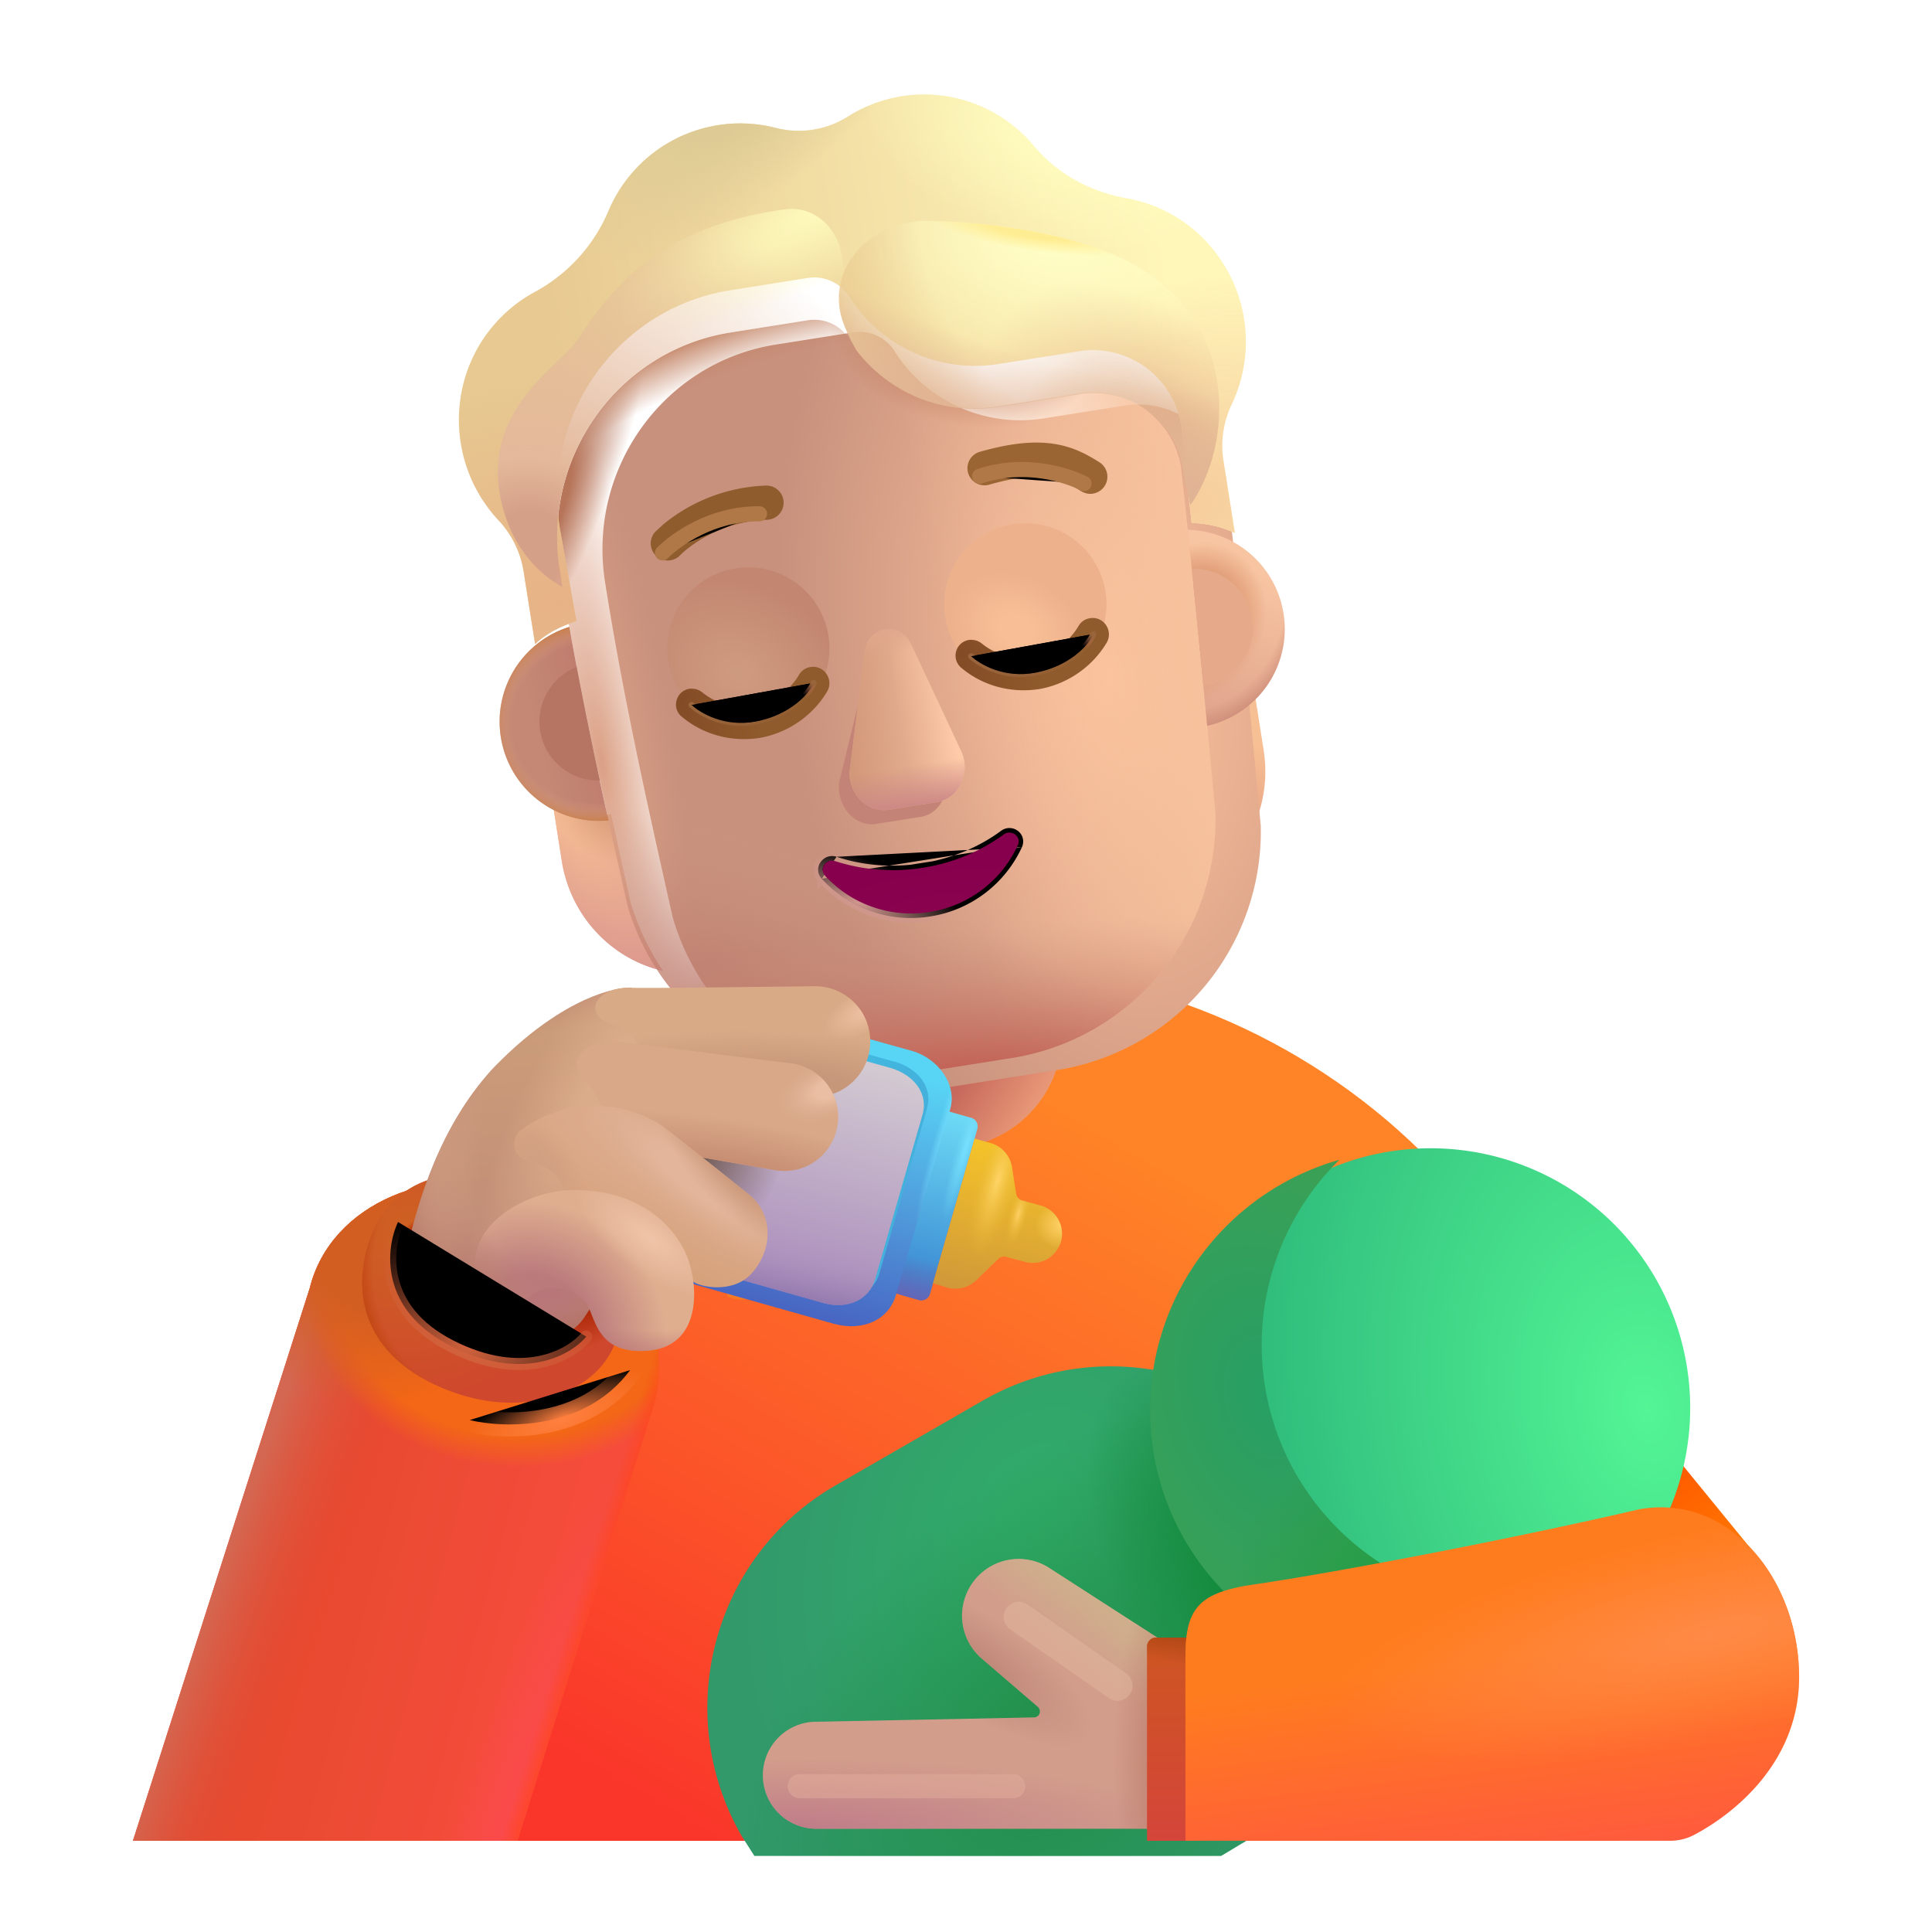 <svg width="100%" height="100%" viewBox="0 0 32 32" xmlns="http://www.w3.org/2000/svg"><path fill="url(#a)" d="M7.155 30.49c-1.05 0-1.9-.85-1.89-1.9l.01-2.13c0-5.77 4.79-10.46 10.69-10.46 5.91 0 10.69 4.68 10.69 10.46l.17 4.03z"/><path fill="url(#b)" d="M15.685 19.02c1.06 0 1.91-.86 1.91-1.91v-2.26a1.91 1.91 0 1 0-3.82 0v2.26c-.01 1.06.85 1.91 1.91 1.91"/><path fill="url(#c)" d="M19.92 11.94c.335-.064.634-.229.862-.455l.148.938c.142.9-.267 1.787-1.03 2.25q.172-.592.16-1.245z"/><path fill="url(#d)" d="M10.118 13.487a1.67 1.67 0 0 1-.96-.167l.147.938c.142.9.805 1.618 1.673 1.822a4.2 4.2 0 0 1-.536-1.134z"/><path fill="url(#e)" d="M10.118 13.487a1.67 1.67 0 0 1-.96-.167l.147.938c.142.9.805 1.618 1.673 1.822a4.2 4.2 0 0 1-.536-1.134z"/><path fill="url(#f)" d="M10.118 13.487a1.67 1.67 0 0 1-.96-.167l.147.938c.142.9.805 1.618 1.673 1.822a4.2 4.2 0 0 1-.536-1.134z"/><path fill="url(#g)" d="M10.118 13.487a1.67 1.67 0 0 1-.96-.167l.147.938c.142.9.805 1.618 1.673 1.822a4.2 4.2 0 0 1-.536-1.134z"/><g filter="url(#h)"><path fill="url(#i)" d="M10.396 15.009a3.996 3.996 0 0 0 4.46 2.815l1.9-.3a4 4 0 0 0 3.376-4.052c-.18-1.918-.36-3.828-.571-5.74a1.48 1.48 0 0 0-1.618-1.224l-1.412.223a2.47 2.47 0 0 1-2.459-1.103.68.68 0 0 0-.686-.324l-1.284.203c-1.86.294-3.127 2.056-2.83 3.938.296 1.876.704 3.703 1.124 5.564"/></g><path fill="url(#j)" d="M10.396 15.009a3.996 3.996 0 0 0 4.46 2.815l1.9-.3a4 4 0 0 0 3.376-4.052c-.18-1.918-.36-3.828-.571-5.74a1.48 1.48 0 0 0-1.618-1.224l-1.412.223a2.47 2.47 0 0 1-2.459-1.103.68.68 0 0 0-.686-.324l-1.284.203c-1.86.294-3.127 2.056-2.83 3.938.296 1.876.704 3.703 1.124 5.564"/><path fill="url(#k)" d="M10.396 15.009a3.996 3.996 0 0 0 4.46 2.815l1.9-.3a4 4 0 0 0 3.376-4.052c-.18-1.918-.36-3.828-.571-5.74a1.48 1.48 0 0 0-1.618-1.224l-1.412.223a2.47 2.47 0 0 1-2.459-1.103.68.68 0 0 0-.686-.324l-1.284.203c-1.86.294-3.127 2.056-2.83 3.938.296 1.876.704 3.703 1.124 5.564"/><path fill="url(#l)" d="M10.396 15.009a3.996 3.996 0 0 0 4.46 2.815l1.9-.3a4 4 0 0 0 3.376-4.052c-.18-1.918-.36-3.828-.571-5.74a1.48 1.48 0 0 0-1.618-1.224l-1.412.223a2.47 2.47 0 0 1-2.459-1.103.68.68 0 0 0-.686-.324l-1.284.203c-1.86.294-3.127 2.056-2.83 3.938.296 1.876.704 3.703 1.124 5.564"/><path fill="url(#m)" d="M10.396 15.009a3.996 3.996 0 0 0 4.46 2.815l1.9-.3a4 4 0 0 0 3.376-4.052c-.18-1.918-.36-3.828-.571-5.74a1.48 1.48 0 0 0-1.618-1.224l-1.412.223a2.47 2.47 0 0 1-2.459-1.103.68.68 0 0 0-.686-.324l-1.284.203c-1.86.294-3.127 2.056-2.83 3.938.296 1.876.704 3.703 1.124 5.564"/><path fill="url(#n)" d="M10.396 15.009a3.996 3.996 0 0 0 4.46 2.815l1.9-.3a4 4 0 0 0 3.376-4.052c-.18-1.918-.36-3.828-.571-5.74a1.48 1.48 0 0 0-1.618-1.224l-1.412.223a2.47 2.47 0 0 1-2.459-1.103.68.68 0 0 0-.686-.324l-1.284.203c-1.86.294-3.127 2.056-2.83 3.938.296 1.876.704 3.703 1.124 5.564"/><path fill="url(#o)" d="M10.396 15.009a3.996 3.996 0 0 0 4.46 2.815l1.9-.3a4 4 0 0 0 3.376-4.052c-.18-1.918-.36-3.828-.571-5.74a1.48 1.48 0 0 0-1.618-1.224l-1.412.223a2.47 2.47 0 0 1-2.459-1.103.68.68 0 0 0-.686-.324l-1.284.203c-1.86.294-3.127 2.056-2.83 3.938.296 1.876.704 3.703 1.124 5.564"/><path fill="url(#p)" d="M10.396 15.009a3.996 3.996 0 0 0 4.46 2.815l1.9-.3a4 4 0 0 0 3.376-4.052c-.18-1.918-.36-3.828-.571-5.74a1.48 1.48 0 0 0-1.618-1.224l-1.412.223a2.47 2.47 0 0 1-2.459-1.103.68.68 0 0 0-.686-.324l-1.284.203c-1.86.294-3.127 2.056-2.83 3.938.296 1.876.704 3.703 1.124 5.564"/><g filter="url(#q)"><path fill="#C48377" d="m14.332 11.183-.434 1.779c-.042.397.264.74.61.685l.742-.117c.347-.055.531-.48.37-.84l-.793-1.774c-.172-.394-.447-.162-.495.267"/></g><g filter="url(#r)"><path fill="url(#s)" d="m14.32 10.793-.242 1.938c-.05.398.273.738.645.68l.792-.126c.372-.058.573-.487.405-.845l-.828-1.769c-.18-.392-.716-.307-.771.122"/><path fill="url(#t)" d="m14.32 10.793-.242 1.938c-.05.398.273.738.645.68l.792-.126c.372-.058.573-.487.405-.845l-.828-1.769c-.18-.392-.716-.307-.771.122"/><path fill="url(#u)" d="m14.32 10.793-.242 1.938c-.05.398.273.738.645.68l.792-.126c.372-.058.573-.487.405-.845l-.828-1.769c-.18-.392-.716-.307-.771.122"/><path fill="url(#v)" d="m14.32 10.793-.242 1.938c-.05.398.273.738.645.68l.792-.126c.372-.058.573-.487.405-.845l-.828-1.769c-.18-.392-.716-.307-.771.122"/></g><g filter="url(#w)"><path stroke="url(#x)" stroke-width=".15" d="M13.856 14.191c.425.143.913.187 1.413.108.505-.08.95-.271 1.312-.538a.23.23 0 0 1 .278.001.22.22 0 0 1 .067.27m-3.07.159 3.002-.19m-3.002.19a.23.23 0 0 0-.265.09.215.215 0 0 0 .02.274m.245-.364-.19.313m3.26-.472L16.858 14m.068.032L16.858 14m.068.032a2.01 2.01 0 0 1-1.518 1.147 2 2 0 0 1-1.797-.624M16.858 14a1.93 1.93 0 0 1-1.462 1.105 1.93 1.93 0 0 1-1.73-.6m-.055.05v.001l.055-.052m-.055.051.055-.05"/></g><path fill="url(#y)" d="M15.28 14.373a3.1 3.1 0 0 1-1.448-.11c-.15-.05-.273.13-.166.241.418.459 1.06.707 1.73.601A1.93 1.93 0 0 0 16.858 14c.066-.144-.106-.27-.233-.179a3.05 3.05 0 0 1-1.344.552"/><g filter="url(#z)"><path fill="url(#A)" d="M18.657 3.984a2.37 2.37 0 0 1 1.445.858 2.42 2.42 0 0 1 .295 2.563c-.135.288-.183.611-.133.925l.189 1.197a1.8 1.8 0 0 0-.716-.164l-.176-1.632a1.48 1.48 0 0 0-1.618-1.224l-1.412.223a2.47 2.47 0 0 1-2.459-1.103.68.68 0 0 0-.687-.324l-1.283.203c-1.86.294-3.128 2.056-2.83 3.938l.275 1.545c-.25.078-.504.206-.684.38l-.191-1.21a1.6 1.6 0 0 0-.412-.838 2.44 2.44 0 0 1-.533-2.443 2.4 2.4 0 0 1 1.13-1.342 2.74 2.74 0 0 0 1.22-1.34 2.37 2.37 0 0 1 2.768-1.379 1.52 1.52 0 0 0 1.203-.19 2.4 2.4 0 0 1 .89-.334 2.37 2.37 0 0 1 2.185.825c.391.464.936.76 1.534.866"/><path fill="url(#B)" d="M18.657 3.984a2.37 2.37 0 0 1 1.445.858 2.42 2.42 0 0 1 .295 2.563c-.135.288-.183.611-.133.925l.189 1.197a1.8 1.8 0 0 0-.716-.164l-.176-1.632a1.48 1.48 0 0 0-1.618-1.224l-1.412.223a2.47 2.47 0 0 1-2.459-1.103.68.68 0 0 0-.687-.324l-1.283.203c-1.86.294-3.128 2.056-2.83 3.938l.275 1.545c-.25.078-.504.206-.684.38l-.191-1.21a1.6 1.6 0 0 0-.412-.838 2.44 2.44 0 0 1-.533-2.443 2.4 2.4 0 0 1 1.13-1.342 2.74 2.74 0 0 0 1.22-1.34 2.37 2.37 0 0 1 2.768-1.379 1.52 1.52 0 0 0 1.203-.19 2.4 2.4 0 0 1 .89-.334 2.37 2.37 0 0 1 2.185.825c.391.464.936.76 1.534.866"/><path fill="url(#C)" d="M18.657 3.984a2.37 2.37 0 0 1 1.445.858 2.42 2.42 0 0 1 .295 2.563c-.135.288-.183.611-.133.925l.189 1.197a1.8 1.8 0 0 0-.716-.164l-.176-1.632a1.48 1.48 0 0 0-1.618-1.224l-1.412.223a2.47 2.47 0 0 1-2.459-1.103.68.68 0 0 0-.687-.324l-1.283.203c-1.86.294-3.128 2.056-2.83 3.938l.275 1.545c-.25.078-.504.206-.684.38l-.191-1.21a1.6 1.6 0 0 0-.412-.838 2.44 2.44 0 0 1-.533-2.443 2.4 2.4 0 0 1 1.13-1.342 2.74 2.74 0 0 0 1.22-1.34 2.37 2.37 0 0 1 2.768-1.379 1.52 1.52 0 0 0 1.203-.19 2.4 2.4 0 0 1 .89-.334 2.37 2.37 0 0 1 2.185.825c.391.464.936.76 1.534.866"/><path fill="url(#D)" d="M18.657 3.984a2.37 2.37 0 0 1 1.445.858 2.42 2.42 0 0 1 .295 2.563c-.135.288-.183.611-.133.925l.189 1.197a1.8 1.8 0 0 0-.716-.164l-.176-1.632a1.48 1.48 0 0 0-1.618-1.224l-1.412.223a2.47 2.47 0 0 1-2.459-1.103.68.68 0 0 0-.687-.324l-1.283.203c-1.86.294-3.128 2.056-2.83 3.938l.275 1.545c-.25.078-.504.206-.684.38l-.191-1.21a1.6 1.6 0 0 0-.412-.838 2.44 2.44 0 0 1-.533-2.443 2.4 2.4 0 0 1 1.13-1.342 2.74 2.74 0 0 0 1.22-1.34 2.37 2.37 0 0 1 2.768-1.379 1.52 1.52 0 0 0 1.203-.19 2.4 2.4 0 0 1 .89-.334 2.37 2.37 0 0 1 2.185.825c.391.464.936.76 1.534.866"/><path fill="url(#E)" d="M18.657 3.984a2.37 2.37 0 0 1 1.445.858 2.42 2.42 0 0 1 .295 2.563c-.135.288-.183.611-.133.925l.189 1.197a1.8 1.8 0 0 0-.716-.164l-.176-1.632a1.48 1.48 0 0 0-1.618-1.224l-1.412.223a2.47 2.47 0 0 1-2.459-1.103.68.68 0 0 0-.687-.324l-1.283.203c-1.86.294-3.128 2.056-2.83 3.938l.275 1.545c-.25.078-.504.206-.684.38l-.191-1.21a1.6 1.6 0 0 0-.412-.838 2.44 2.44 0 0 1-.533-2.443 2.4 2.4 0 0 1 1.13-1.342 2.74 2.74 0 0 0 1.22-1.34 2.37 2.37 0 0 1 2.768-1.379 1.52 1.52 0 0 0 1.203-.19 2.4 2.4 0 0 1 .89-.334 2.37 2.37 0 0 1 2.185.825c.391.464.936.76 1.534.866"/></g><g filter="url(#F)"><path fill="#9A6533" d="M18.109 7.856c-.2-.126-.432-.257-.759-.305-.322-.049-.71-.014-1.23.135a.283.283 0 0 0 .155.544c.475-.136.777-.152.992-.12.21.032.36.112.541.226a.283.283 0 1 0 .301-.48"/></g><g filter="url(#G)"><path fill="#8F5C2E" d="M10.89 8.882a2.831 2.831 0 0 1 1.696-.639.283.283 0 1 1 .02.566 2.26 2.26 0 0 0-1.353.507 2 2 0 0 0-.083.075l-.002.003a.283.283 0 0 1-.413-.388z"/></g><g filter="url(#H)"><path fill="url(#I)" d="M14.16 5.754a3 3 0 0 1-.089-.127.68.68 0 0 0-.686-.324l-1.283.203c-1.861.293-3.128 2.056-2.831 3.938l.044.277c-.384-.207-.902-.689-1.043-1.58-.17-1.08.531-1.75.98-2.178.126-.12.232-.222.292-.308l.084-.121c.293-.43.816-1.195 1.867-1.659.52-.23 1.063-.35 1.51-.408.468-.061.861.29.935.757l.239 1.513z"/><path fill="url(#J)" d="M14.16 5.754a3 3 0 0 1-.089-.127.68.68 0 0 0-.686-.324l-1.283.203c-1.861.293-3.128 2.056-2.831 3.938l.044.277c-.384-.207-.902-.689-1.043-1.58-.17-1.08.531-1.75.98-2.178.126-.12.232-.222.292-.308l.084-.121c.293-.43.816-1.195 1.867-1.659.52-.23 1.063-.35 1.51-.408.468-.061.861.29.935.757l.239 1.513z"/></g><g filter="url(#K)"><path fill="url(#L)" d="m19.718 8.362-.13-.632c-.132-.768-.869-1.302-1.643-1.213l-1.412.223a2.47 2.47 0 0 1-2.342-.932s-.088-.14-.193-.385c-.396-.922.402-1.798 1.405-1.766 1.02.033 2.206.187 3.129.6 1.94.87 1.958 2.985 1.186 4.105"/><path fill="url(#M)" d="m19.718 8.362-.13-.632c-.132-.768-.869-1.302-1.643-1.213l-1.412.223a2.47 2.47 0 0 1-2.342-.932s-.088-.14-.193-.385c-.396-.922.402-1.798 1.405-1.766 1.02.033 2.206.187 3.129.6 1.94.87 1.958 2.985 1.186 4.105"/><path fill="url(#N)" d="m19.718 8.362-.13-.632c-.132-.768-.869-1.302-1.643-1.213l-1.412.223a2.47 2.47 0 0 1-2.342-.932s-.088-.14-.193-.385c-.396-.922.402-1.798 1.405-1.766 1.02.033 2.206.187 3.129.6 1.94.87 1.958 2.985 1.186 4.105"/><path fill="url(#O)" d="m19.718 8.362-.13-.632c-.132-.768-.869-1.302-1.643-1.213l-1.412.223a2.47 2.47 0 0 1-2.342-.932s-.088-.14-.193-.385c-.396-.922.402-1.798 1.405-1.766 1.02.033 2.206.187 3.129.6 1.94.87 1.958 2.985 1.186 4.105"/><path fill="url(#P)" d="m19.718 8.362-.13-.632c-.132-.768-.869-1.302-1.643-1.213l-1.412.223a2.47 2.47 0 0 1-2.342-.932s-.088-.14-.193-.385c-.396-.922.402-1.798 1.405-1.766 1.02.033 2.206.187 3.129.6 1.94.87 1.958 2.985 1.186 4.105"/><path fill="url(#Q)" d="m19.718 8.362-.13-.632c-.132-.768-.869-1.302-1.643-1.213l-1.412.223a2.47 2.47 0 0 1-2.342-.932s-.088-.14-.193-.385c-.396-.922.402-1.798 1.405-1.766 1.02.033 2.206.187 3.129.6 1.94.87 1.958 2.985 1.186 4.105"/></g><path fill="url(#R)" d="M19.995 12.021a334 334 0 0 0-.322-3.246 1.643 1.643 0 0 1 .322 3.246"/><path fill="url(#S)" d="M19.995 12.021a334 334 0 0 0-.322-3.246 1.643 1.643 0 0 1 .322 3.246"/><path fill="url(#T)" d="M19.995 12.021a334 334 0 0 0-.322-3.246 1.643 1.643 0 0 1 .322 3.246"/><path fill="url(#U)" d="M9.43 10.384a1.643 1.643 0 0 0 .648 3.204 80 80 0 0 1-.649-3.204"/><path fill="url(#V)" d="M9.43 10.384a1.643 1.643 0 0 0 .648 3.204 80 80 0 0 1-.649-3.204"/><g filter="url(#W)"><path fill="#B57562" d="M9.551 11.047a.975.975 0 0 0 .384 1.881 80 80 0 0 1-.384-1.881"/></g><g filter="url(#X)"><path fill="#E6AA8B" d="M19.932 11.359q-.093-.969-.192-1.937a.975.975 0 0 1 .192 1.937"/></g><g filter="url(#Y)"><path stroke="#B17847" stroke-linecap="round" stroke-width=".25" d="M10.972 9.158c.23-.227.824-.655 1.608-.648"/></g><g filter="url(#Z)"><path stroke="#B17847" stroke-linecap="round" stroke-width=".25" d="M17.955 8.009c-.288-.145-.985-.37-1.729-.121"/></g><path fill="url(#aa)" d="m29.145 25.83-4.94-6.05-3.16 8.57z"/><path fill="url(#ab)" d="m2.201 30.49 2.93-9.156c.351-1.414 2.07-2.104 3.65-1.614s2.49 2.332 2.006 3.692L8.571 30.49z"/><path fill="url(#ac)" d="m2.201 30.49 2.93-9.156c.351-1.414 2.07-2.104 3.65-1.614s2.49 2.332 2.006 3.692L8.571 30.49z"/><path fill="url(#ad)" d="m2.201 30.49 2.93-9.156c.351-1.414 2.07-2.104 3.65-1.614s2.49 2.332 2.006 3.692L8.571 30.49z"/><path fill="url(#ae)" d="m2.201 30.49 2.93-9.156c.351-1.414 2.07-2.104 3.65-1.614s2.49 2.332 2.006 3.692L8.571 30.49z"/><path fill="url(#af)" d="m2.201 30.49 2.93-9.156c.351-1.414 2.07-2.104 3.65-1.614s2.49 2.332 2.006 3.692L8.571 30.49z"/><path fill="url(#ag)" d="m2.201 30.49 2.93-9.156c.351-1.414 2.07-2.104 3.65-1.614s2.49 2.332 2.006 3.692L8.571 30.49z"/><g filter="url(#ah)"><path fill="url(#ai)" d="M21.835 24.51c-1.17-2.04-3.78-2.73-5.81-1.56l-2.43 1.4c-2.04 1.17-2.73 3.78-1.56 5.81l.21.33h7.73l.3-.18a4.23 4.23 0 0 0 1.56-5.8"/><path fill="url(#aj)" d="M21.835 24.51c-1.17-2.04-3.78-2.73-5.81-1.56l-2.43 1.4c-2.04 1.17-2.73 3.78-1.56 5.81l.21.33h7.73l.3-.18a4.23 4.23 0 0 0 1.56-5.8"/><path fill="url(#ak)" d="M21.835 24.51c-1.17-2.04-3.78-2.73-5.81-1.56l-2.43 1.4c-2.04 1.17-2.73 3.78-1.56 5.81l.21.33h7.73l.3-.18a4.23 4.23 0 0 0 1.56-5.8"/></g><path fill="url(#al)" d="M23.695 27.619a4.3 4.3 0 1 0 0-8.6 4.3 4.3 0 0 0 0 8.6"/><g filter="url(#am)"><path fill="url(#an)" d="M21.575 24.43a4.3 4.3 0 0 1 .71-5.22 4.31 4.31 0 0 0-2.61 6.21 4.304 4.304 0 0 0 6.78 1.01c-1.84.51-3.87-.26-4.88-2"/><path fill="url(#ao)" d="M21.575 24.43a4.3 4.3 0 0 1 .71-5.22 4.31 4.31 0 0 0-2.61 6.21 4.304 4.304 0 0 0 6.78 1.01c-1.84.51-3.87-.26-4.88-2"/></g><g filter="url(#ap)"><path fill="#D29D8B" d="M17.18 26.172a.937.937 0 0 0-1.12 1.497l.931.802a.1.1 0 0 1-.063.175l-3.644.072a.886.886 0 0 0 .018 1.771h6.06v-1l1.062-1.226z"/><path fill="url(#aq)" d="M17.18 26.172a.937.937 0 0 0-1.12 1.497l.931.802a.1.1 0 0 1-.063.175l-3.644.072a.886.886 0 0 0 .018 1.771h6.06v-1l1.062-1.226z"/><path fill="url(#ar)" d="M17.18 26.172a.937.937 0 0 0-1.12 1.497l.931.802a.1.1 0 0 1-.063.175l-3.644.072a.886.886 0 0 0 .018 1.771h6.06v-1l1.062-1.226z"/><path fill="url(#as)" d="M17.18 26.172a.937.937 0 0 0-1.12 1.497l.931.802a.1.1 0 0 1-.063.175l-3.644.072a.886.886 0 0 0 .018 1.771h6.06v-1l1.062-1.226z"/><path fill="url(#at)" d="M17.18 26.172a.937.937 0 0 0-1.12 1.497l.931.802a.1.1 0 0 1-.063.175l-3.644.072a.886.886 0 0 0 .018 1.771h6.06v-1l1.062-1.226z"/></g><path fill="url(#au)" d="M18.998 27.273a.15.15 0 0 1 .15-.15h.643v3.367h-.793z"/><path fill="url(#av)" d="M18.998 27.273a.15.15 0 0 1 .15-.15h.643v3.367h-.793z"/><path fill="url(#aw)" d="M20.615 26.267c1.598-.23 4.567-.809 6.543-1.27 1.522-.263 2.641 1.203 2.641 2.781 0 1.371-1.022 2.236-1.747 2.618a.86.86 0 0 1-.403.093h-8.014v-3.086c0-.797.281-1 .98-1.136"/><path fill="url(#ax)" d="M20.615 26.267c1.598-.23 4.567-.809 6.543-1.27 1.522-.263 2.641 1.203 2.641 2.781 0 1.371-1.022 2.236-1.747 2.618a.86.86 0 0 1-.403.093h-8.014v-3.086c0-.797.281-1 .98-1.136"/><path fill="url(#ay)" d="M10.214 22.176c-.284.88-1.448 1.292-2.6.92-1.152-.37-1.793-1.177-1.573-2.265.18-.888.884-1.75 2.738-1.24 1.153.372 1.719 1.705 1.435 2.585"/><path fill="url(#az)" d="M10.214 22.176c-.284.88-1.448 1.292-2.6.92-1.152-.37-1.793-1.177-1.573-2.265.18-.888.884-1.75 2.738-1.24 1.153.372 1.719 1.705 1.435 2.585"/><path fill="url(#aA)" d="M10.214 22.176c-.284.88-1.448 1.292-2.6.92-1.152-.37-1.793-1.177-1.573-2.265.18-.888.884-1.75 2.738-1.24 1.153.372 1.719 1.705 1.435 2.585"/><path fill="url(#aB)" d="M10.214 22.176c-.284.88-1.448 1.292-2.6.92-1.152-.37-1.793-1.177-1.573-2.265.18-.888.884-1.75 2.738-1.24 1.153.372 1.719 1.705 1.435 2.585"/><path fill="url(#aC)" d="m11.845 21.09-.46-.5c-.28-.3-.68-.48-1.09-.49-.42-.01-.82.16-1.11.46l-.17.18.53-.95c.22-.39.59-.66 1.02-.74s.88.03 1.23.3l.99.8c.33.27.38.75.12 1.09-.21.26-.56.35-.85.24a.9.9 0 0 0-.21-.39"/><path fill="url(#aD)" d="M10.565 19.06c-.28.05-.54.19-.74.38.01-.05.02-.1.04-.15l.12-.33c.28-.78 1.09-1.27 1.91-1.15l1.66.23c.42.06.72.45.66.87s-.45.72-.87.66l-1.57-.22c-.34-.26-.78-.37-1.21-.29"/><path fill="url(#aE)" d="m15.53 18.355.554.16a.15.15 0 0 1 .103.185l-.784 2.73a.15.15 0 0 1-.185.102l-.555-.159z"/><path fill="url(#aF)" d="m15.53 18.355.554.16a.15.15 0 0 1 .103.185l-.784 2.73a.15.15 0 0 1-.185.102l-.555-.159z"/><path fill="url(#aG)" d="m15.53 18.355.554.16a.15.15 0 0 1 .103.185l-.784 2.73a.15.15 0 0 1-.185.102l-.555-.159z"/><g filter="url(#aH)"><path stroke="url(#aI)" stroke-linecap="round" stroke-width=".4" d="M7.78 23.521c.579.14 1.92.172 2.657-.828"/></g><path fill="url(#aJ)" d="m11.939 16.524 3.172.884c.43.125.744.558.627.96l-.9 3.086c-.115.396-.532.606-1.024.473l-3.129-.883z"/><path fill="url(#aK)" d="m11.939 16.524 3.172.884c.43.125.744.558.627.96l-.9 3.086c-.115.396-.532.606-1.024.473l-3.129-.883z"/><path fill="url(#aL)" d="m14.826 17.588-2.636-.735-1.073 3.895 2.6.734c.408.11.755-.065.85-.394l.78-2.703c.123-.391-.164-.694-.521-.798"/><g filter="url(#aM)"><path fill="url(#aN)" d="m12.167 16.955 2.635.734c.357.104.645.406.521.797l-.779 2.704c-.096.329-.442.504-.851.393l-2.6-.733z"/><path fill="url(#aO)" d="m12.167 16.955 2.635.734c.357.104.645.406.521.797l-.779 2.704c-.096.329-.442.504-.851.393l-2.6-.733z"/><path fill="url(#aP)" d="m12.167 16.955 2.635.734c.357.104.645.406.521.797l-.779 2.704c-.096.329-.442.504-.851.393l-2.6-.733z"/></g><path fill="url(#aQ)" d="M8.13 17.732c1.031-1.086 1.92-1.37 2.32-1.375l.797.867-.93 3.516c-.179.315-.563.996-.695 1.152-.164.195-.734.63-1.765.238-.888-.337-1.15-.898-1.176-1.148.234-1.168.649-2.358 1.45-3.25"/><path fill="url(#aR)" d="M8.13 17.732c1.031-1.086 1.92-1.37 2.32-1.375l.797.867-.93 3.516c-.179.315-.563.996-.695 1.152-.164.195-.734.63-1.765.238-.888-.337-1.15-.898-1.176-1.148.234-1.168.649-2.358 1.45-3.25"/><path fill="url(#aS)" d="M8.13 17.732c1.031-1.086 1.92-1.37 2.32-1.375l.797.867-.93 3.516c-.179.315-.563.996-.695 1.152-.164.195-.734.63-1.765.238-.888-.337-1.15-.898-1.176-1.148.234-1.168.649-2.358 1.45-3.25"/><path fill="url(#aT)" d="M8.13 17.732c1.031-1.086 1.92-1.37 2.32-1.375l.797.867-.93 3.516c-.179.315-.563.996-.695 1.152-.164.195-.734.63-1.765.238-.888-.337-1.15-.898-1.176-1.148.234-1.168.649-2.358 1.45-3.25"/><path fill="url(#aU)" d="M8.13 17.732c1.031-1.086 1.92-1.37 2.32-1.375l.797.867-.93 3.516c-.179.315-.563.996-.695 1.152-.164.195-.734.63-1.765.238-.888-.337-1.15-.898-1.176-1.148.234-1.168.649-2.358 1.45-3.25"/><path fill="#D9AA86" d="M10.099 16.95c.356.126.482.331.515.454l.446.39 2.291.363a.92.92 0 0 0 1.062-.872.913.913 0 0 0-.922-.95c-1.175.013-2.687.035-3.044.026-.586-.016-.793.433-.348.59"/><path fill="url(#aV)" d="M10.099 16.95c.356.126.482.331.515.454l.446.39 2.291.363a.92.92 0 0 0 1.062-.872.913.913 0 0 0-.922-.95c-1.175.013-2.687.035-3.044.026-.586-.016-.793.433-.348.59"/><path fill="url(#aW)" d="M10.099 16.95c.356.126.482.331.515.454l.446.39 2.291.363a.92.92 0 0 0 1.062-.872.913.913 0 0 0-.922-.95c-1.175.013-2.687.035-3.044.026-.586-.016-.793.433-.348.59"/><path fill="#D8A888" d="M9.67 17.873c.243.25.33.526.343.632l.485.47 2.34.406a.89.89 0 0 0 1.025-.692.9.9 0 0 0-.774-1.08c-1.09-.132-2.42-.305-2.779-.346-.613-.07-.945.297-.64.61"/><path fill="url(#aX)" d="M9.67 17.873c.243.25.33.526.343.632l.485.47 2.34.406a.89.89 0 0 0 1.025-.692.9.9 0 0 0-.774-1.08c-1.09-.132-2.42-.305-2.779-.346-.613-.07-.945.297-.64.61"/><path fill="url(#aY)" d="M9.67 17.873c.243.25.33.526.343.632l.485.47 2.34.406a.89.89 0 0 0 1.025-.692.9.9 0 0 0-.774-1.08c-1.09-.132-2.42-.305-2.779-.346-.613-.07-.945.297-.64.61"/><path fill="url(#aZ)" d="M8.521 18.97a.28.28 0 0 1 .133-.27c.981-.69 2.005-.304 2.383 0 .304.236 1 .79 1.363 1.082.446.36.372.962.043 1.317-.276.298-.751.24-.93.148l-2.097-1.312c-.055-.313-.235-.563-.48-.637-.247-.074-.403-.133-.415-.328"/><path fill="url(#ba)" d="M8.521 18.97a.28.28 0 0 1 .133-.27c.981-.69 2.005-.304 2.383 0 .304.236 1 .79 1.363 1.082.446.36.372.962.043 1.317-.276.298-.751.24-.93.148l-2.097-1.312c-.055-.313-.235-.563-.48-.637-.247-.074-.403-.133-.415-.328"/><path fill="url(#bb)" d="M8.521 18.97a.28.28 0 0 1 .133-.27c.981-.69 2.005-.304 2.383 0 .304.236 1 .79 1.363 1.082.446.36.372.962.043 1.317-.276.298-.751.24-.93.148l-2.097-1.312c-.055-.313-.235-.563-.48-.637-.247-.074-.403-.133-.415-.328"/><path fill="url(#bc)" d="M8.521 18.97a.28.28 0 0 1 .133-.27c.981-.69 2.005-.304 2.383 0 .304.236 1 .79 1.363 1.082.446.36.372.962.043 1.317-.276.298-.751.24-.93.148l-2.097-1.312c-.055-.313-.235-.563-.48-.637-.247-.074-.403-.133-.415-.328"/><path fill="url(#bd)" d="M8.857 21.42c-.315.22-.723.21-.906-.11-.391-.948.72-1.58 1.5-1.598 1.167-.027 1.75.63 1.937 1.121.188.493.227 1.477-.672 1.54-.803.055-.847-.5-.98-.743-.133-.242-.594-.41-.879-.21"/><path fill="url(#be)" d="M8.857 21.42c-.315.22-.723.21-.906-.11-.391-.948.72-1.58 1.5-1.598 1.167-.027 1.75.63 1.937 1.121.188.493.227 1.477-.672 1.54-.803.055-.847-.5-.98-.743-.133-.242-.594-.41-.879-.21"/><path fill="url(#bf)" d="M8.857 21.42c-.315.22-.723.21-.906-.11-.391-.948.72-1.58 1.5-1.598 1.167-.027 1.75.63 1.937 1.121.188.493.227 1.477-.672 1.54-.803.055-.847-.5-.98-.743-.133-.242-.594-.41-.879-.21"/><path fill="url(#bg)" d="M8.857 21.42c-.315.22-.723.21-.906-.11-.391-.948.72-1.58 1.5-1.598 1.167-.027 1.75.63 1.937 1.121.188.493.227 1.477-.672 1.54-.803.055-.847-.5-.98-.743-.133-.242-.594-.41-.879-.21"/><path fill="url(#bh)" d="m15.454 21.255.227.068a.5.5 0 0 0 .492-.12l.363-.352a.13.13 0 0 1 .128-.034l.315.084a.484.484 0 0 0 .253-.935l-.304-.083a.13.13 0 0 1-.097-.109l-.069-.44a.5.5 0 0 0-.36-.403l-.26-.072z"/><path fill="url(#bi)" d="m15.454 21.255.227.068a.5.5 0 0 0 .492-.12l.363-.352a.13.13 0 0 1 .128-.034l.315.084a.484.484 0 0 0 .253-.935l-.304-.083a.13.13 0 0 1-.097-.109l-.069-.44a.5.5 0 0 0-.36-.403l-.26-.072z"/><path fill="url(#bj)" d="m15.454 21.255.227.068a.5.5 0 0 0 .492-.12l.363-.352a.13.13 0 0 1 .128-.034l.315.084a.484.484 0 0 0 .253-.935l-.304-.083a.13.13 0 0 1-.097-.109l-.069-.44a.5.5 0 0 0-.36-.403l-.26-.072z"/><path fill="url(#bk)" d="m15.454 21.255.227.068a.5.5 0 0 0 .492-.12l.363-.352a.13.13 0 0 1 .128-.034l.315.084a.484.484 0 0 0 .253-.935l-.304-.083a.13.13 0 0 1-.097-.109l-.069-.44a.5.5 0 0 0-.36-.403l-.26-.072z"/><g filter="url(#bl)"><path stroke="url(#bm)" stroke-linecap="round" stroke-width=".2" d="M6.593 20.24c-.206.432-.319 1.448.875 2.054 1.194.607 1.992.149 2.242-.156"/></g><g filter="url(#bn)" opacity=".5"><path stroke="#E2B79F" stroke-linecap="round" stroke-width=".5" d="m16.874 26.78 1.634 1.14"/></g><g filter="url(#bo)" opacity=".5"><path stroke="#E1AE9B" stroke-linecap="round" stroke-width=".4" d="M13.246 29.585h3.536"/></g><g filter="url(#bp)"><circle cx="12.394" cy="10.74" r="1.344" fill="url(#bq)"/></g><g filter="url(#br)"><circle cx="16.983" cy="10.011" r="1.344" fill="url(#bs)"/></g><path fill="url(#bt)" d="M11.413 11.409c.08-.01.16.01.22.06a1.074 1.074 0 0 0 1.6-.29c.04-.07.11-.12.19-.13.22-.04.39.2.28.4-.23.39-.63.68-1.1.77-.48.08-.95-.05-1.3-.34-.19-.14-.11-.43.11-.47"/><path fill="url(#bu)" d="M16.043 10.6c.08-.01.16.01.22.06a1.074 1.074 0 0 0 1.6-.29c.04-.07.11-.12.19-.13.22-.04.39.2.28.4-.23.39-.63.68-1.1.77-.48.08-.95-.05-1.3-.34a.263.263 0 0 1 .11-.47"/><g stroke-linecap="round" stroke-width=".1" filter="url(#bv)"><path stroke="url(#bw)" d="M11.455 11.676c.151.14.548.371 1.063.274.562-.106.888-.459.96-.64"/><path stroke="url(#bx)" d="M11.455 11.676c.151.14.548.371 1.063.274.562-.106.888-.459.96-.64"/></g><g stroke-linecap="round" stroke-width=".1" filter="url(#by)"><path stroke="url(#bz)" d="M16.085 10.869c.151.14.548.37 1.063.273.562-.106.888-.458.96-.64"/><path stroke="url(#bA)" d="M16.085 10.869c.151.14.548.37 1.063.273.562-.106.888-.458.96-.64"/></g><defs><radialGradient id="c" cx="0" cy="0" r="1" gradientTransform="rotate(90.812 4.62 15.763)scale(3.66 4.348)" gradientUnits="userSpaceOnUse"><stop offset=".28" stop-color="#F7BF94"/><stop offset="1" stop-color="#DA8F78"/></radialGradient><radialGradient id="d" cx="0" cy="0" r="1" gradientTransform="rotate(55.622 -8.007 15.607)scale(3.03 1.377)" gradientUnits="userSpaceOnUse"><stop stop-color="#F8BF95"/><stop offset="1" stop-color="#DC998E"/></radialGradient><radialGradient id="e" cx="0" cy="0" r="1" gradientTransform="matrix(.371 1.175 -1.03 .325 10.17 13.07)" gradientUnits="userSpaceOnUse"><stop offset=".263" stop-color="#D79B77"/><stop offset="1" stop-color="#D79B77" stop-opacity="0"/></radialGradient><radialGradient id="f" cx="0" cy="0" r="1" gradientTransform="rotate(55.622 -8.007 15.607)scale(3.03 1.377)" gradientUnits="userSpaceOnUse"><stop stop-color="#F8BF95"/><stop offset="1" stop-color="#DC998E"/></radialGradient><radialGradient id="g" cx="0" cy="0" r="1" gradientTransform="matrix(.371 1.175 -1.03 .325 10.17 13.07)" gradientUnits="userSpaceOnUse"><stop offset=".263" stop-color="#D79B77"/><stop offset="1" stop-color="#D79B77" stop-opacity="0"/></radialGradient><radialGradient id="i" cx="0" cy="0" r="1" gradientTransform="matrix(-5.27 .832 -1.472 -9.323 17.65 11.007)" gradientUnits="userSpaceOnUse"><stop stop-color="#FFC59F"/><stop offset="1" stop-color="#C8917D"/></radialGradient><radialGradient id="k" cx="0" cy="0" r="1" gradientTransform="rotate(-8.97 85.414 -57.187)scale(1.232 6.26)" gradientUnits="userSpaceOnUse"><stop stop-color="#DBA085"/><stop offset="1" stop-color="#DBA085" stop-opacity="0"/></radialGradient><radialGradient id="l" cx="0" cy="0" r="1" gradientTransform="rotate(-63.383 11.8 -2.157)scale(4.586 1.039)" gradientUnits="userSpaceOnUse"><stop offset=".451" stop-color="#B67459"/><stop offset="1" stop-color="#B67459" stop-opacity="0"/></radialGradient><radialGradient id="m" cx="0" cy="0" r="1" gradientTransform="matrix(-4.063 -9.942 10.951 -4.476 15.313 15.583)" gradientUnits="userSpaceOnUse"><stop offset=".924" stop-color="#C17F5F" stop-opacity="0"/><stop offset="1" stop-color="#C17F5F"/></radialGradient><radialGradient id="n" cx="0" cy="0" r="1" gradientTransform="rotate(10.446 -23.305 90.036)scale(2.213 1.327)" gradientUnits="userSpaceOnUse"><stop offset=".258" stop-color="#C17F5F"/><stop offset="1" stop-color="#C17F5F" stop-opacity="0"/></radialGradient><radialGradient id="o" cx="0" cy="0" r="1" gradientTransform="matrix(1.069 -2.75 9.744 3.787 13.799 17.52)" gradientUnits="userSpaceOnUse"><stop stop-color="#B87066"/><stop offset="1" stop-color="#C9937F" stop-opacity="0"/></radialGradient><radialGradient id="p" cx="0" cy="0" r="1" gradientTransform="matrix(-.25 -2.656 11.127 -1.047 15.768 18.05)" gradientUnits="userSpaceOnUse"><stop offset=".122" stop-color="#C36256"/><stop offset="1" stop-color="#CF9981" stop-opacity="0"/></radialGradient><radialGradient id="x" cx="0" cy="0" r="1" gradientTransform="matrix(.251 -.68 1.978 .732 14.207 14.948)" gradientUnits="userSpaceOnUse"><stop stop-color="#D0978E"/><stop offset="1" stop-color="#D0978E" stop-opacity="0"/></radialGradient><radialGradient id="y" cx="0" cy="0" r="1" gradientTransform="rotate(-98.97 14.11 .938)scale(.736 2.959)" gradientUnits="userSpaceOnUse"><stop stop-color="#89024E"/><stop offset="1" stop-color="#87004D"/></radialGradient><radialGradient id="B" cx="0" cy="0" r="1" gradientTransform="matrix(-.578 -3.662 6.488 -1.024 9.296 10.69)" gradientUnits="userSpaceOnUse"><stop stop-color="#E7B286"/><stop offset="1" stop-color="#E7B286" stop-opacity="0"/></radialGradient><radialGradient id="C" cx="0" cy="0" r="1" gradientTransform="matrix(-.578 -3.662 6.488 -1.024 19.468 9.084)" gradientUnits="userSpaceOnUse"><stop stop-color="#F6CB9C"/><stop offset="1" stop-color="#F6CB9C" stop-opacity="0"/></radialGradient><radialGradient id="D" cx="0" cy="0" r="1" gradientTransform="rotate(-168.091 9.005 .515)scale(3.552 1.892)" gradientUnits="userSpaceOnUse"><stop stop-color="#FFFFC1"/><stop offset="1" stop-color="#FFFFC1" stop-opacity="0"/></radialGradient><radialGradient id="E" cx="0" cy="0" r="1" gradientTransform="matrix(1.147 1.343 -3.11 2.656 12.404 2.07)" gradientUnits="userSpaceOnUse"><stop offset=".287" stop-color="#DDCA94"/><stop offset="1" stop-color="#DDCA94" stop-opacity="0"/></radialGradient><radialGradient id="I" cx="0" cy="0" r="1" gradientTransform="rotate(151.19 6.471 3.442)scale(4.13 1.15)" gradientUnits="userSpaceOnUse"><stop stop-color="#FFFCBE"/><stop offset="1" stop-color="#FFFCBE" stop-opacity="0"/></radialGradient><radialGradient id="J" cx="0" cy="0" r="1" gradientTransform="matrix(2.433 -5.649 6.258 2.696 8.828 9.041)" gradientUnits="userSpaceOnUse"><stop offset=".093" stop-color="#D5A088"/><stop offset=".233" stop-color="#E4B99B"/><stop offset="1" stop-color="#E4B99B" stop-opacity="0"/></radialGradient><radialGradient id="L" cx="0" cy="0" r="1" gradientTransform="matrix(3.541 .269 -.15 1.98 17.38 3.973)" gradientUnits="userSpaceOnUse"><stop stop-color="#FFFFC7"/><stop offset="1" stop-color="#FFFFC7" stop-opacity="0"/></radialGradient><radialGradient id="M" cx="0" cy="0" r="1" gradientTransform="matrix(-2.755 -3.392 1.892 -1.537 19.634 8.375)" gradientUnits="userSpaceOnUse"><stop stop-color="#E3B593"/><stop offset="1" stop-color="#E4B78D" stop-opacity="0"/></radialGradient><radialGradient id="N" cx="0" cy="0" r="1" gradientTransform="rotate(-129.665 11.4 -.369)scale(2.614 1.872)" gradientUnits="userSpaceOnUse"><stop offset=".057" stop-color="#DFB086"/><stop offset="1" stop-color="#DFB086" stop-opacity="0"/></radialGradient><radialGradient id="O" cx="0" cy="0" r="1" gradientTransform="matrix(-4.654 1.924 -2.08 -5.031 18.544 3.669)" gradientUnits="userSpaceOnUse"><stop offset=".652" stop-color="#EBCD93" stop-opacity="0"/><stop offset="1" stop-color="#EBCD93"/></radialGradient><radialGradient id="P" cx="0" cy="0" r="1" gradientTransform="rotate(98.032 6.955 9.338)scale(.41 1.872)" gradientUnits="userSpaceOnUse"><stop offset=".461" stop-color="#FFED93"/><stop offset="1" stop-color="#FFED93" stop-opacity="0"/></radialGradient><radialGradient id="Q" cx="0" cy="0" r="1" gradientTransform="matrix(-1.413 4.102 -10.578 -3.645 17.038 2.928)" gradientUnits="userSpaceOnUse"><stop offset=".651" stop-color="#E1B395" stop-opacity="0"/><stop offset="1" stop-color="#E1B395"/></radialGradient><radialGradient id="S" cx="0" cy="0" r="1" gradientTransform="rotate(65.378 2.023 19.966)scale(2.378 2.268)" gradientUnits="userSpaceOnUse"><stop offset=".856" stop-color="#CE8D79" stop-opacity="0"/><stop offset="1" stop-color="#CE8D79"/></radialGradient><radialGradient id="T" cx="0" cy="0" r="1" gradientTransform="matrix(.622 -1.215 1.019 .521 19.781 10.3)" gradientUnits="userSpaceOnUse"><stop offset=".664" stop-color="#E3A17B"/><stop offset="1" stop-color="#E3A17B" stop-opacity="0"/></radialGradient><radialGradient id="V" cx="0" cy="0" r="1" gradientTransform="matrix(-1.728 .02 -.019 -1.698 9.823 11.975)" gradientUnits="userSpaceOnUse"><stop offset=".775" stop-color="#DCA187" stop-opacity="0"/><stop offset="1" stop-color="#C77937"/><stop offset="1" stop-color="#DCA187"/></radialGradient><radialGradient id="ad" cx="0" cy="0" r="1" gradientTransform="matrix(.219 3.188 -3.626 .249 8.64 21.115)" gradientUnits="userSpaceOnUse"><stop offset=".836" stop-color="#F36716"/><stop offset="1" stop-color="#F36716" stop-opacity="0"/></radialGradient><radialGradient id="ae" cx="0" cy="0" r="1" gradientTransform="matrix(-.75 3.438 -2.717 -.593 6.39 19.834)" gradientUnits="userSpaceOnUse"><stop offset=".518" stop-color="#D25E22"/><stop offset="1" stop-color="#D25E22" stop-opacity="0"/></radialGradient><radialGradient id="af" cx="0" cy="0" r="1" gradientTransform="matrix(-1.155 -.349 1.889 -6.256 8.598 30.49)" gradientUnits="userSpaceOnUse"><stop stop-color="#FC4A51"/><stop offset="1" stop-color="#FC4A51" stop-opacity="0"/></radialGradient><radialGradient id="ai" cx="0" cy="0" r="1" gradientTransform="matrix(-2.079 6 -4.467 -1.548 16.937 25.27)" gradientUnits="userSpaceOnUse"><stop stop-color="#31AE6A"/><stop offset="1" stop-color="#32996B"/></radialGradient><radialGradient id="aj" cx="0" cy="0" r="1" gradientTransform="rotate(-132.901 14.968 10.39)scale(4.223 6.726)" gradientUnits="userSpaceOnUse"><stop stop-color="#208D47"/><stop offset="1" stop-color="#208D47" stop-opacity="0"/></radialGradient><radialGradient id="ak" cx="0" cy="0" r="1" gradientTransform="matrix(-2.625 -3.828 2.095 -1.436 21.109 26.208)" gradientUnits="userSpaceOnUse"><stop offset=".393" stop-color="#148C3E"/><stop offset="1" stop-color="#148C3E" stop-opacity="0"/></radialGradient><radialGradient id="al" cx="0" cy="0" r="1" gradientTransform="matrix(-6.038 1.016 -1.512 -8.987 27.271 23.319)" gradientUnits="userSpaceOnUse"><stop stop-color="#53F595"/><stop offset="1" stop-color="#31BE7D"/></radialGradient><radialGradient id="an" cx="0" cy="0" r="1" gradientTransform="rotate(164.954 9.026 12.967)scale(3.009 4.47)" gradientUnits="userSpaceOnUse"><stop stop-color="#279F64"/><stop offset="1" stop-color="#3BA055"/></radialGradient><radialGradient id="ao" cx="0" cy="0" r="1" gradientTransform="matrix(-1.662 -1.312 1.735 -2.196 22.802 25.99)" gradientUnits="userSpaceOnUse"><stop stop-color="#289D47"/><stop offset="1" stop-color="#289D47" stop-opacity="0"/></radialGradient><radialGradient id="aq" cx="0" cy="0" r="1" gradientTransform="rotate(33.14 -38.637 40.676)scale(2.258 .794)" gradientUnits="userSpaceOnUse"><stop stop-color="#BD8677"/><stop offset="1" stop-color="#BD8677" stop-opacity="0"/></radialGradient><radialGradient id="ar" cx="0" cy="0" r="1" gradientTransform="matrix(6.578 0 0 1.163 12.924 30.49)" gradientUnits="userSpaceOnUse"><stop stop-color="#BF7C89"/><stop offset="1" stop-color="#BF7C89" stop-opacity="0"/></radialGradient><radialGradient id="at" cx="0" cy="0" r="1" gradientTransform="matrix(-1.029 0 0 -3.405 19.265 29.427)" gradientUnits="userSpaceOnUse"><stop offset=".083" stop-color="#BC7B6B"/><stop offset="1" stop-color="#BC7B6B" stop-opacity="0"/></radialGradient><radialGradient id="ax" cx="0" cy="0" r="1" gradientTransform="rotate(168.154 12.807 15)scale(6.546 1.707)" gradientUnits="userSpaceOnUse"><stop stop-color="#FF8A47"/><stop offset="1" stop-color="#FF8A47" stop-opacity="0"/></radialGradient><radialGradient id="ay" cx="0" cy="0" r="1" gradientTransform="rotate(72.858 -10.414 14.765)scale(2.857 3.067)" gradientUnits="userSpaceOnUse"><stop stop-color="#CE6122"/><stop offset="1" stop-color="#CF482D"/></radialGradient><radialGradient id="az" cx="0" cy="0" r="1" gradientTransform="matrix(-1.281 .872 -.463 -.68 9.906 21.337)" gradientUnits="userSpaceOnUse"><stop offset=".216" stop-color="#A62302"/><stop offset="1" stop-color="#A62302" stop-opacity="0"/></radialGradient><radialGradient id="aA" cx="0" cy="0" r="1" gradientTransform="matrix(.32 .75 -.434 .185 7.163 20.974)" gradientUnits="userSpaceOnUse"><stop offset=".827" stop-color="#B42C01"/><stop offset="1" stop-color="#B42C01" stop-opacity="0"/></radialGradient><radialGradient id="aB" cx="0" cy="0" r="1" gradientTransform="rotate(153.654 1.817 11.495)scale(2.615 2.575)" gradientUnits="userSpaceOnUse"><stop offset=".91" stop-color="#C24713" stop-opacity="0"/><stop offset="1" stop-color="#C24713"/></radialGradient><radialGradient id="aG" cx="0" cy="0" r="1" gradientTransform="matrix(-.371 1.254 -.153 -.045 16.01 18.965)" gradientUnits="userSpaceOnUse"><stop stop-color="#78E0FF"/><stop offset="1" stop-color="#6CD8F5" stop-opacity="0"/></radialGradient><radialGradient id="aI" cx="0" cy="0" r="1" gradientTransform="matrix(-.203 -.602 1.72 -.581 9.312 23.505)" gradientUnits="userSpaceOnUse"><stop stop-color="#FF8040"/><stop offset="1" stop-color="#FF8040" stop-opacity="0"/></radialGradient><radialGradient id="aK" cx="0" cy="0" r="1" gradientTransform="matrix(-.641 2 -.165 -.053 15.822 18.305)" gradientUnits="userSpaceOnUse"><stop stop-color="#78E2FF"/><stop offset="1" stop-color="#78E2FF" stop-opacity="0"/></radialGradient><radialGradient id="aO" cx="0" cy="0" r="1" gradientTransform="rotate(25.805 -35.729 34.5)scale(1.579 1.443)" gradientUnits="userSpaceOnUse"><stop offset=".127" stop-color="#6E574E"/><stop offset="1" stop-color="#6E574E" stop-opacity="0"/></radialGradient><radialGradient id="aR" cx="0" cy="0" r="1" gradientTransform="matrix(-2.016 3.188 -2.631 -1.664 9.455 18.952)" gradientUnits="userSpaceOnUse"><stop offset=".556" stop-color="#B57176" stop-opacity="0"/><stop offset="1" stop-color="#AB6850"/></radialGradient><radialGradient id="aS" cx="0" cy="0" r="1" gradientTransform="rotate(119.595 -.192 11.973)scale(3.702 1.334)" gradientUnits="userSpaceOnUse"><stop offset=".269" stop-color="#DBAC8A"/><stop offset="1" stop-color="#DBAC8A" stop-opacity="0"/></radialGradient><radialGradient id="aT" cx="0" cy="0" r="1" gradientTransform="rotate(92.553 -5.26 12.782)scale(3.051 .732)" gradientUnits="userSpaceOnUse"><stop stop-color="#CD9B7F"/><stop offset="1" stop-color="#CD9B7F" stop-opacity="0"/></radialGradient><radialGradient id="aU" cx="0" cy="0" r="1" gradientTransform="matrix(.156 1.048 -1.076 .161 9.01 21.13)" gradientUnits="userSpaceOnUse"><stop offset=".28" stop-color="#B8757A"/><stop offset="1" stop-color="#B8757A" stop-opacity="0"/></radialGradient><radialGradient id="aV" cx="0" cy="0" r="1" gradientTransform="matrix(.031 -.933 3.892 .13 12.72 18.014)" gradientUnits="userSpaceOnUse"><stop offset=".329" stop-color="#C7977A"/><stop offset="1" stop-color="#C7977A" stop-opacity="0"/></radialGradient><radialGradient id="aW" cx="0" cy="0" r="1" gradientTransform="rotate(153.435 5.21 10.061)scale(.786 .356)" gradientUnits="userSpaceOnUse"><stop stop-color="#EFC3A5"/><stop offset="1" stop-color="#EFC3A5" stop-opacity="0"/></radialGradient><radialGradient id="aX" cx="0" cy="0" r="1" gradientTransform="rotate(-80.715 17.503 2.53)scale(.837 3.752)" gradientUnits="userSpaceOnUse"><stop offset=".09" stop-color="#C58B71"/><stop offset="1" stop-color="#C58B71" stop-opacity="0"/></radialGradient><radialGradient id="aY" cx="0" cy="0" r="1" gradientTransform="matrix(-1.062 .414 -.2 -.514 13.814 18.011)" gradientUnits="userSpaceOnUse"><stop offset=".283" stop-color="#EABEA3"/><stop offset="1" stop-color="#D8A788" stop-opacity="0"/></radialGradient><radialGradient id="aZ" cx="0" cy="0" r="1" gradientTransform="matrix(-.812 1.516 -5.325 -2.854 11.143 19.263)" gradientUnits="userSpaceOnUse"><stop offset=".243" stop-color="#DCAB8C"/><stop offset="1" stop-color="#D5A079"/></radialGradient><radialGradient id="ba" cx="0" cy="0" r="1" gradientTransform="matrix(2.297 1.787 -.459 .59 11.518 19.535)" gradientUnits="userSpaceOnUse"><stop offset=".254" stop-color="#E3B69C"/><stop offset="1" stop-color="#DCAA8A" stop-opacity="0"/></radialGradient><radialGradient id="bb" cx="0" cy="0" r="1" gradientTransform="rotate(136.002 2.33 12.075)scale(.97 1.977)" gradientUnits="userSpaceOnUse"><stop offset=".139" stop-color="#BF8A6B"/><stop offset="1" stop-color="#BF8A6B" stop-opacity="0"/></radialGradient><radialGradient id="bc" cx="0" cy="0" r="1" gradientTransform="matrix(.48 -.35 .607 .834 8.94 19.341)" gradientUnits="userSpaceOnUse"><stop offset=".269" stop-color="#D1A082"/><stop offset="1" stop-color="#D1A082" stop-opacity="0"/></radialGradient><radialGradient id="bd" cx="0" cy="0" r="1" gradientTransform="matrix(1.099 -1.692 1.88 1.222 8.869 21.96)" gradientUnits="userSpaceOnUse"><stop offset=".407" stop-color="#BA7A7C"/><stop offset="1" stop-color="#DFAE8F"/></radialGradient><radialGradient id="be" cx="0" cy="0" r="1" gradientTransform="matrix(1.156 .849 -.344 .468 10.768 20.513)" gradientUnits="userSpaceOnUse"><stop offset=".06" stop-color="#EFC3A7"/><stop offset="1" stop-color="#EFC3A7" stop-opacity="0"/></radialGradient><radialGradient id="bf" cx="0" cy="0" r="1" gradientTransform="rotate(97.522 -3.873 14.703)scale(2.33 4.85)" gradientUnits="userSpaceOnUse"><stop offset=".651" stop-color="#B56E74" stop-opacity="0"/><stop offset=".962" stop-color="#B56E74"/></radialGradient><radialGradient id="bg" cx="0" cy="0" r="1" gradientTransform="matrix(.546 -.488 1.627 1.822 7.87 21.276)" gradientUnits="userSpaceOnUse"><stop stop-color="#B97D70"/><stop offset="1" stop-color="#BB8072" stop-opacity="0"/></radialGradient><radialGradient id="bi" cx="0" cy="0" r="1" gradientTransform="rotate(105.675 .846 16.043)scale(1.315 .344)" gradientUnits="userSpaceOnUse"><stop stop-color="#FED466"/><stop offset="1" stop-color="#EBB830" stop-opacity="0"/><stop offset="1" stop-color="#FED466" stop-opacity="0"/></radialGradient><radialGradient id="bj" cx="0" cy="0" r="1" gradientTransform="rotate(105.036 .727 16.519)scale(.542 .159)" gradientUnits="userSpaceOnUse"><stop stop-color="#FED064"/><stop offset="1" stop-color="#EBB830" stop-opacity="0"/><stop offset="1" stop-color="#FED466" stop-opacity="0"/></radialGradient><radialGradient id="bk" cx="0" cy="0" r="1" gradientTransform="rotate(174.906 8.343 10.536)scale(.44 .386)" gradientUnits="userSpaceOnUse"><stop stop-color="#FFD267"/><stop offset="1" stop-color="#FFD267" stop-opacity="0"/></radialGradient><radialGradient id="bm" cx="0" cy="0" r="1" gradientTransform="matrix(-.264 -2.215 3.372 -.401 7.768 22.305)" gradientUnits="userSpaceOnUse"><stop stop-color="#D1623D"/><stop offset="1" stop-color="#D1623D" stop-opacity="0"/></radialGradient><radialGradient id="bq" cx="0" cy="0" r="1" gradientTransform="rotate(-62.622 15.277 -4.485)scale(1.67 2.163)" gradientUnits="userSpaceOnUse"><stop offset=".053" stop-color="#CE9A7F"/><stop offset=".876" stop-color="#C38771"/></radialGradient><radialGradient id="bs" cx="0" cy="0" r="1" gradientTransform="rotate(-62.622 16.973 -8.621)scale(1.67 2.163)" gradientUnits="userSpaceOnUse"><stop offset=".127" stop-color="#F8BF96"/><stop offset=".535" stop-color="#EDB18C"/></radialGradient><radialGradient id="bt" cx="0" cy="0" r="1" gradientTransform="rotate(-9.244 77.665 -64.11)scale(1.361 2.214)" gradientUnits="userSpaceOnUse"><stop stop-color="#844C26"/><stop offset="1" stop-color="#905B2C"/></radialGradient><radialGradient id="bu" cx="0" cy="0" r="1" gradientTransform="matrix(1.344 -.219 .356 2.186 15.937 10.834)" gradientUnits="userSpaceOnUse"><stop stop-color="#844C26"/><stop offset="1" stop-color="#905B2C"/></radialGradient><radialGradient id="bx" cx="0" cy="0" r="1" gradientTransform="matrix(-.18 .227 -.286 -.227 13.479 11.278)" gradientUnits="userSpaceOnUse"><stop offset=".18" stop-color="#98643A"/><stop offset="1" stop-color="#C26F5C" stop-opacity="0"/><stop offset="1" stop-color="#98643A" stop-opacity="0"/></radialGradient><radialGradient id="bA" cx="0" cy="0" r="1" gradientTransform="matrix(-.18 .227 -.286 -.227 18.109 10.47)" gradientUnits="userSpaceOnUse"><stop offset=".18" stop-color="#98643A"/><stop offset="1" stop-color="#C26F5C" stop-opacity="0"/><stop offset="1" stop-color="#98643A" stop-opacity="0"/></radialGradient><linearGradient id="a" x1="19.224" x2="12.336" y1="19.094" y2="30.771" gradientUnits="userSpaceOnUse"><stop stop-color="#FF8427"/><stop offset="1" stop-color="#FA362A"/></linearGradient><linearGradient id="b" x1="15.685" x2="17.218" y1="17.724" y2="18.709" gradientUnits="userSpaceOnUse"><stop offset=".177" stop-color="#C7695C"/><stop offset="1" stop-color="#EFA27D"/></linearGradient><linearGradient id="j" x1="20.287" x2="15.899" y1="12.332" y2="13.025" gradientUnits="userSpaceOnUse"><stop stop-color="#F7C29D"/><stop offset="1" stop-color="#F7C29D" stop-opacity="0"/></linearGradient><linearGradient id="s" x1="14.952" x2="15.813" y1="12.288" y2="12.152" gradientUnits="userSpaceOnUse"><stop stop-color="#E1AA8C"/><stop offset="1" stop-color="#FECAA8"/></linearGradient><linearGradient id="t" x1="13.846" x2="14.938" y1="12.302" y2="12.191" gradientUnits="userSpaceOnUse"><stop stop-color="#D29879" stop-opacity=".915"/><stop offset=".203" stop-color="#D29879"/><stop offset="1" stop-color="#D29879" stop-opacity="0"/></linearGradient><linearGradient id="u" x1="15.015" x2="15.151" y1="12.69" y2="13.549" gradientUnits="userSpaceOnUse"><stop stop-color="#CB8685" stop-opacity="0"/><stop offset=".845" stop-color="#CB8685"/></linearGradient><linearGradient id="v" x1="14.658" x2="14.724" y1="10.424" y2="10.847" gradientUnits="userSpaceOnUse"><stop stop-color="#E0A78C"/><stop offset="1" stop-color="#E0A78C" stop-opacity="0"/></linearGradient><linearGradient id="A" x1="19.326" x2="9.12" y1="4.891" y2="6.502" gradientUnits="userSpaceOnUse"><stop stop-color="#FFF6B9"/><stop offset="1" stop-color="#E7C991"/></linearGradient><linearGradient id="R" x1="21.175" x2="20.305" y1="9.586" y2="11.972" gradientUnits="userSpaceOnUse"><stop stop-color="#F8C5A2"/><stop offset="1" stop-color="#E0A48C"/></linearGradient><linearGradient id="U" x1="8.902" x2="10.352" y1="12.252" y2="11.892" gradientUnits="userSpaceOnUse"><stop stop-color="#C48874"/><stop offset="1" stop-color="#BD776C"/></linearGradient><linearGradient id="aa" x1="23.269" x2="27.114" y1="24.832" y2="29.408" gradientUnits="userSpaceOnUse"><stop stop-color="#FF3200"/><stop offset="1" stop-color="#FF9400"/></linearGradient><linearGradient id="ab" x1="9.109" x2="3.64" y1="26.802" y2="25.334" gradientUnits="userSpaceOnUse"><stop stop-color="#F54C3C"/><stop offset="1" stop-color="#E2492A"/></linearGradient><linearGradient id="ac" x1="3.515" x2="5.328" y1="26.427" y2="27.084" gradientUnits="userSpaceOnUse"><stop stop-color="#D46751"/><stop offset="1" stop-color="#E6422D" stop-opacity="0"/></linearGradient><linearGradient id="ag" x1="9.229" x2="8.836" y1="28.82" y2="28.695" gradientUnits="userSpaceOnUse"><stop stop-color="#FF451C"/><stop offset="1" stop-color="#FF451C" stop-opacity="0"/></linearGradient><linearGradient id="as" x1="18.227" x2="17.566" y1="26.764" y2="27.659" gradientUnits="userSpaceOnUse"><stop offset=".175" stop-color="#CFAE8C"/><stop offset="1" stop-color="#CFAE8C" stop-opacity="0"/></linearGradient><linearGradient id="au" x1="19.395" x2="19.395" y1="27.123" y2="30.49" gradientUnits="userSpaceOnUse"><stop stop-color="#CE5621"/><stop offset="1" stop-color="#D4453A"/></linearGradient><linearGradient id="av" x1="19.523" x2="19.437" y1="27.052" y2="27.56" gradientUnits="userSpaceOnUse"><stop stop-color="#AE4614"/><stop offset="1" stop-color="#AE4614" stop-opacity="0"/></linearGradient><linearGradient id="aw" x1="26.546" x2="26.984" y1="27.27" y2="30.989" gradientUnits="userSpaceOnUse"><stop stop-color="#FF7C1E"/><stop offset="1" stop-color="#FF5641"/></linearGradient><linearGradient id="aC" x1="11.144" x2="10.997" y1="22.562" y2="19.919" gradientUnits="userSpaceOnUse"><stop stop-color="#F38820"/><stop offset="1" stop-color="#F38820" stop-opacity="0"/></linearGradient><linearGradient id="aD" x1="12.351" x2="11.964" y1="20.753" y2="18.771" gradientUnits="userSpaceOnUse"><stop stop-color="#F38820"/><stop offset="1" stop-color="#F38820" stop-opacity="0"/></linearGradient><linearGradient id="aE" x1="16.078" x2="15.296" y1="18.552" y2="21.538" gradientUnits="userSpaceOnUse"><stop stop-color="#6CD9F5"/><stop offset="1" stop-color="#3782CE"/></linearGradient><linearGradient id="aF" x1="15.205" x2="15.428" y1="21.758" y2="20.867" gradientUnits="userSpaceOnUse"><stop stop-color="#735CAF"/><stop offset="1" stop-color="#735CAF" stop-opacity="0"/></linearGradient><linearGradient id="aJ" x1="14.953" x2="13.828" y1="17.787" y2="22.115" gradientUnits="userSpaceOnUse"><stop stop-color="#58D4F5"/><stop offset="1" stop-color="#4760C0"/></linearGradient><linearGradient id="aL" x1="15.265" x2="14.156" y1="18.162" y2="17.802" gradientUnits="userSpaceOnUse"><stop stop-color="#43B1DB"/><stop offset="1" stop-color="#42B8E0"/></linearGradient><linearGradient id="aN" x1="14.453" x2="13.223" y1="17.677" y2="22.427" gradientUnits="userSpaceOnUse"><stop stop-color="#D2C9D1"/><stop offset="1" stop-color="#A07CB6"/></linearGradient><linearGradient id="aP" x1="12.549" x2="12.768" y1="21.493" y2="20.415" gradientUnits="userSpaceOnUse"><stop stop-color="#8B72AA"/><stop offset="1" stop-color="#B59CC2" stop-opacity="0"/></linearGradient><linearGradient id="aQ" x1="8.421" x2="8.964" y1="17.177" y2="21.677" gradientUnits="userSpaceOnUse"><stop stop-color="#CB9C79"/><stop offset="1" stop-color="#BE8777"/></linearGradient><linearGradient id="bh" x1="16.521" x2="15.937" y1="19.052" y2="21.552" gradientUnits="userSpaceOnUse"><stop stop-color="#F3C22A"/><stop offset="1" stop-color="#CE953A"/></linearGradient><linearGradient id="bw" x1="11.4" x2="13.682" y1="11.685" y2="11.84" gradientUnits="userSpaceOnUse"><stop stop-color="#9A663D"/><stop offset="1" stop-color="#9A663D" stop-opacity="0"/></linearGradient><linearGradient id="bz" x1="16.031" x2="18.312" y1="10.877" y2="11.033" gradientUnits="userSpaceOnUse"><stop stop-color="#9A663D"/><stop offset="1" stop-color="#9A663D" stop-opacity="0"/></linearGradient><filter id="h" width="11.655" height="12.777" x="9.229" y="5.296" color-interpolation-filters="sRGB" filterUnits="userSpaceOnUse"><feFlood flood-opacity="0" result="BackgroundImageFix"/><feBlend in="SourceGraphic" in2="BackgroundImageFix" result="shape"/><feColorMatrix in="SourceAlpha" result="hardAlpha" values="0 0 0 0 0 0 0 0 0 0 0 0 0 0 0 0 0 0 127 0"/><feOffset dx=".75"/><feGaussianBlur stdDeviation=".6"/><feComposite in2="hardAlpha" k2="-1" k3="1" operator="arithmetic"/><feColorMatrix values="0 0 0 0 0.843 0 0 0 0 0.612 0 0 0 0 0.498 0 0 0 1 0"/><feBlend in2="shape" result="effect1_innerShadow_4002_3541"/><feColorMatrix in="SourceAlpha" result="hardAlpha" values="0 0 0 0 0 0 0 0 0 0 0 0 0 0 0 0 0 0 127 0"/><feOffset dy=".2"/><feGaussianBlur stdDeviation=".375"/><feComposite in2="hardAlpha" k2="-1" k3="1" operator="arithmetic"/><feColorMatrix values="0 0 0 0 0.776 0 0 0 0 0.549 0 0 0 0 0.424 0 0 0 1 0"/><feBlend in2="effect1_innerShadow_4002_3541" result="effect2_innerShadow_4002_3541"/></filter><filter id="q" width="3.785" height="4.938" x="12.894" y="9.714" color-interpolation-filters="sRGB" filterUnits="userSpaceOnUse"><feFlood flood-opacity="0" result="BackgroundImageFix"/><feBlend in="SourceGraphic" in2="BackgroundImageFix" result="shape"/><feGaussianBlur result="effect1_foregroundBlur_4002_3541" stdDeviation=".5"/></filter><filter id="r" width="2.108" height="3.198" x="13.973" y="10.319" color-interpolation-filters="sRGB" filterUnits="userSpaceOnUse"><feFlood flood-opacity="0" result="BackgroundImageFix"/><feBlend in="SourceGraphic" in2="BackgroundImageFix" result="shape"/><feGaussianBlur result="effect1_foregroundBlur_4002_3541" stdDeviation=".05"/></filter><filter id="w" width="3.747" height="1.839" x="13.376" y="13.54" color-interpolation-filters="sRGB" filterUnits="userSpaceOnUse"><feFlood flood-opacity="0" result="BackgroundImageFix"/><feBlend in="SourceGraphic" in2="BackgroundImageFix" result="shape"/><feGaussianBlur result="effect1_foregroundBlur_4002_3541" stdDeviation=".05"/></filter><filter id="z" width="13.036" height="9.605" x="7.6" y="1.764" color-interpolation-filters="sRGB" filterUnits="userSpaceOnUse"><feFlood flood-opacity="0" result="BackgroundImageFix"/><feBlend in="SourceGraphic" in2="BackgroundImageFix" result="shape"/><feColorMatrix in="SourceAlpha" result="hardAlpha" values="0 0 0 0 0 0 0 0 0 0 0 0 0 0 0 0 0 0 127 0"/><feOffset dy="-.5"/><feGaussianBlur stdDeviation=".625"/><feComposite in2="hardAlpha" k2="-1" k3="1" operator="arithmetic"/><feColorMatrix values="0 0 0 0 0.914 0 0 0 0 0.733 0 0 0 0 0.592 0 0 0 1 0"/><feBlend in2="shape" result="effect1_innerShadow_4002_3541"/><feColorMatrix in="SourceAlpha" result="hardAlpha" values="0 0 0 0 0 0 0 0 0 0 0 0 0 0 0 0 0 0 127 0"/><feOffset dy="-.2"/><feGaussianBlur stdDeviation=".2"/><feComposite in2="hardAlpha" k2="-1" k3="1" operator="arithmetic"/><feColorMatrix values="0 0 0 0 0.875 0 0 0 0 0.678 0 0 0 0 0.557 0 0 0 1 0"/><feBlend in2="effect1_innerShadow_4002_3541" result="effect2_innerShadow_4002_3541"/></filter><filter id="F" width="2.428" height="1.049" x="15.914" y="7.33" color-interpolation-filters="sRGB" filterUnits="userSpaceOnUse"><feFlood flood-opacity="0" result="BackgroundImageFix"/><feBlend in="SourceGraphic" in2="BackgroundImageFix" result="shape"/><feColorMatrix in="SourceAlpha" result="hardAlpha" values="0 0 0 0 0 0 0 0 0 0 0 0 0 0 0 0 0 0 127 0"/><feOffset dx=".1" dy="-.2"/><feGaussianBlur stdDeviation=".125"/><feComposite in2="hardAlpha" k2="-1" k3="1" operator="arithmetic"/><feColorMatrix values="0 0 0 0 0.471 0 0 0 0 0.271 0 0 0 0 0.161 0 0 0 1 0"/><feBlend in2="shape" result="effect1_innerShadow_4002_3541"/></filter><filter id="G" width="2.3" height="1.44" x="10.679" y="8.043" color-interpolation-filters="sRGB" filterUnits="userSpaceOnUse"><feFlood flood-opacity="0" result="BackgroundImageFix"/><feBlend in="SourceGraphic" in2="BackgroundImageFix" result="shape"/><feColorMatrix in="SourceAlpha" result="hardAlpha" values="0 0 0 0 0 0 0 0 0 0 0 0 0 0 0 0 0 0 127 0"/><feOffset dx=".1" dy="-.2"/><feGaussianBlur stdDeviation=".125"/><feComposite in2="hardAlpha" k2="-1" k3="1" operator="arithmetic"/><feColorMatrix values="0 0 0 0 0.471 0 0 0 0 0.271 0 0 0 0 0.161 0 0 0 1 0"/><feBlend in2="shape" result="effect1_innerShadow_4002_3541"/></filter><filter id="H" width="6.433" height="6.761" x="7.996" y="3.21" color-interpolation-filters="sRGB" filterUnits="userSpaceOnUse"><feFlood flood-opacity="0" result="BackgroundImageFix"/><feBlend in="SourceGraphic" in2="BackgroundImageFix" result="shape"/><feGaussianBlur result="effect1_foregroundBlur_4002_3541" stdDeviation=".125"/></filter><filter id="K" width="6.799" height="5.205" x="13.644" y="3.407" color-interpolation-filters="sRGB" filterUnits="userSpaceOnUse"><feFlood flood-opacity="0" result="BackgroundImageFix"/><feBlend in="SourceGraphic" in2="BackgroundImageFix" result="shape"/><feGaussianBlur result="effect1_foregroundBlur_4002_3541" stdDeviation=".125"/></filter><filter id="W" width="1.498" height="2.382" x="8.686" y="10.797" color-interpolation-filters="sRGB" filterUnits="userSpaceOnUse"><feFlood flood-opacity="0" result="BackgroundImageFix"/><feBlend in="SourceGraphic" in2="BackgroundImageFix" result="shape"/><feGaussianBlur result="effect1_foregroundBlur_4002_3541" stdDeviation=".125"/></filter><filter id="X" width="1.506" height="2.437" x="19.49" y="9.172" color-interpolation-filters="sRGB" filterUnits="userSpaceOnUse"><feFlood flood-opacity="0" result="BackgroundImageFix"/><feBlend in="SourceGraphic" in2="BackgroundImageFix" result="shape"/><feGaussianBlur result="effect1_foregroundBlur_4002_3541" stdDeviation=".125"/></filter><filter id="Y" width="2.358" height="1.398" x="10.597" y="8.135" color-interpolation-filters="sRGB" filterUnits="userSpaceOnUse"><feFlood flood-opacity="0" result="BackgroundImageFix"/><feBlend in="SourceGraphic" in2="BackgroundImageFix" result="shape"/><feGaussianBlur result="effect1_foregroundBlur_4002_3541" stdDeviation=".125"/></filter><filter id="Z" width="2.479" height=".983" x="15.851" y="7.401" color-interpolation-filters="sRGB" filterUnits="userSpaceOnUse"><feFlood flood-opacity="0" result="BackgroundImageFix"/><feBlend in="SourceGraphic" in2="BackgroundImageFix" result="shape"/><feGaussianBlur result="effect1_foregroundBlur_4002_3541" stdDeviation=".125"/></filter><filter id="ah" width="11.192" height="8.359" x="11.466" y="22.38" color-interpolation-filters="sRGB" filterUnits="userSpaceOnUse"><feFlood flood-opacity="0" result="BackgroundImageFix"/><feBlend in="SourceGraphic" in2="BackgroundImageFix" result="shape"/><feColorMatrix in="SourceAlpha" result="hardAlpha" values="0 0 0 0 0 0 0 0 0 0 0 0 0 0 0 0 0 0 127 0"/><feOffset dx=".25" dy=".25"/><feGaussianBlur stdDeviation=".5"/><feComposite in2="hardAlpha" k2="-1" k3="1" operator="arithmetic"/><feColorMatrix values="0 0 0 0 0.29 0 0 0 0 0.608 0 0 0 0 0.341 0 0 0 1 0"/><feBlend in2="shape" result="effect1_innerShadow_4002_3541"/></filter><filter id="am" width="7.407" height="8.444" x="19.048" y="19.209" color-interpolation-filters="sRGB" filterUnits="userSpaceOnUse"><feFlood flood-opacity="0" result="BackgroundImageFix"/><feBlend in="SourceGraphic" in2="BackgroundImageFix" result="shape"/><feColorMatrix in="SourceAlpha" result="hardAlpha" values="0 0 0 0 0 0 0 0 0 0 0 0 0 0 0 0 0 0 127 0"/><feOffset dx="-.1"/><feGaussianBlur stdDeviation=".1"/><feComposite in2="hardAlpha" k2="-1" k3="1" operator="arithmetic"/><feColorMatrix values="0 0 0 0 0.259 0 0 0 0 0.675 0 0 0 0 0.451 0 0 0 1 0"/><feBlend in2="shape" result="effect1_innerShadow_4002_3541"/></filter><filter id="ap" width="8.208" height="4.667" x="12.416" y="25.822" color-interpolation-filters="sRGB" filterUnits="userSpaceOnUse"><feFlood flood-opacity="0" result="BackgroundImageFix"/><feBlend in="SourceGraphic" in2="BackgroundImageFix" result="shape"/><feColorMatrix in="SourceAlpha" result="hardAlpha" values="0 0 0 0 0 0 0 0 0 0 0 0 0 0 0 0 0 0 127 0"/><feOffset dx=".2" dy="-.2"/><feGaussianBlur stdDeviation=".25"/><feComposite in2="hardAlpha" k2="-1" k3="1" operator="arithmetic"/><feColorMatrix values="0 0 0 0 0.718 0 0 0 0 0.506 0 0 0 0 0.443 0 0 0 1 0"/><feBlend in2="shape" result="effect1_innerShadow_4002_3541"/></filter><filter id="aH" width="3.456" height="1.701" x="7.381" y="22.293" color-interpolation-filters="sRGB" filterUnits="userSpaceOnUse"><feFlood flood-opacity="0" result="BackgroundImageFix"/><feBlend in="SourceGraphic" in2="BackgroundImageFix" result="shape"/><feGaussianBlur result="effect1_foregroundBlur_4002_3541" stdDeviation=".1"/></filter><filter id="aM" width="4.309" height="4.662" x="11.043" y="16.955" color-interpolation-filters="sRGB" filterUnits="userSpaceOnUse"><feFlood flood-opacity="0" result="BackgroundImageFix"/><feBlend in="SourceGraphic" in2="BackgroundImageFix" result="shape"/><feColorMatrix in="SourceAlpha" result="hardAlpha" values="0 0 0 0 0 0 0 0 0 0 0 0 0 0 0 0 0 0 127 0"/><feOffset dx="-.05"/><feGaussianBlur stdDeviation=".05"/><feComposite in2="hardAlpha" k2="-1" k3="1" operator="arithmetic"/><feColorMatrix values="0 0 0 0 0.533 0 0 0 0 0.553 0 0 0 0 0.62 0 0 0 1 0"/><feBlend in2="shape" result="effect1_innerShadow_4002_3541"/></filter><filter id="bl" width="3.647" height="2.753" x="6.263" y="20.04" color-interpolation-filters="sRGB" filterUnits="userSpaceOnUse"><feFlood flood-opacity="0" result="BackgroundImageFix"/><feBlend in="SourceGraphic" in2="BackgroundImageFix" result="shape"/><feGaussianBlur result="effect1_foregroundBlur_4002_3541" stdDeviation=".05"/></filter><filter id="bn" width="2.634" height="2.141" x="16.374" y="26.28" color-interpolation-filters="sRGB" filterUnits="userSpaceOnUse"><feFlood flood-opacity="0" result="BackgroundImageFix"/><feBlend in="SourceGraphic" in2="BackgroundImageFix" result="shape"/><feGaussianBlur result="effect1_foregroundBlur_4002_3541" stdDeviation=".125"/></filter><filter id="bo" width="4.536" height="1" x="12.746" y="29.085" color-interpolation-filters="sRGB" filterUnits="userSpaceOnUse"><feFlood flood-opacity="0" result="BackgroundImageFix"/><feBlend in="SourceGraphic" in2="BackgroundImageFix" result="shape"/><feGaussianBlur result="effect1_foregroundBlur_4002_3541" stdDeviation=".15"/></filter><filter id="bp" width="3.987" height="3.987" x="10.4" y="8.746" color-interpolation-filters="sRGB" filterUnits="userSpaceOnUse"><feFlood flood-opacity="0" result="BackgroundImageFix"/><feBlend in="SourceGraphic" in2="BackgroundImageFix" result="shape"/><feGaussianBlur result="effect1_foregroundBlur_4002_3541" stdDeviation=".325"/></filter><filter id="br" width="3.987" height="3.987" x="14.989" y="8.017" color-interpolation-filters="sRGB" filterUnits="userSpaceOnUse"><feFlood flood-opacity="0" result="BackgroundImageFix"/><feBlend in="SourceGraphic" in2="BackgroundImageFix" result="shape"/><feGaussianBlur result="effect1_foregroundBlur_4002_3541" stdDeviation=".325"/></filter><filter id="bv" width="2.323" height=".964" x="11.305" y="11.159" color-interpolation-filters="sRGB" filterUnits="userSpaceOnUse"><feFlood flood-opacity="0" result="BackgroundImageFix"/><feBlend in="SourceGraphic" in2="BackgroundImageFix" result="shape"/><feGaussianBlur result="effect1_foregroundBlur_4002_3541" stdDeviation=".05"/></filter><filter id="by" width="2.323" height=".964" x="15.935" y="10.352" color-interpolation-filters="sRGB" filterUnits="userSpaceOnUse"><feFlood flood-opacity="0" result="BackgroundImageFix"/><feBlend in="SourceGraphic" in2="BackgroundImageFix" result="shape"/><feGaussianBlur result="effect1_foregroundBlur_4002_3541" stdDeviation=".05"/></filter></defs></svg>